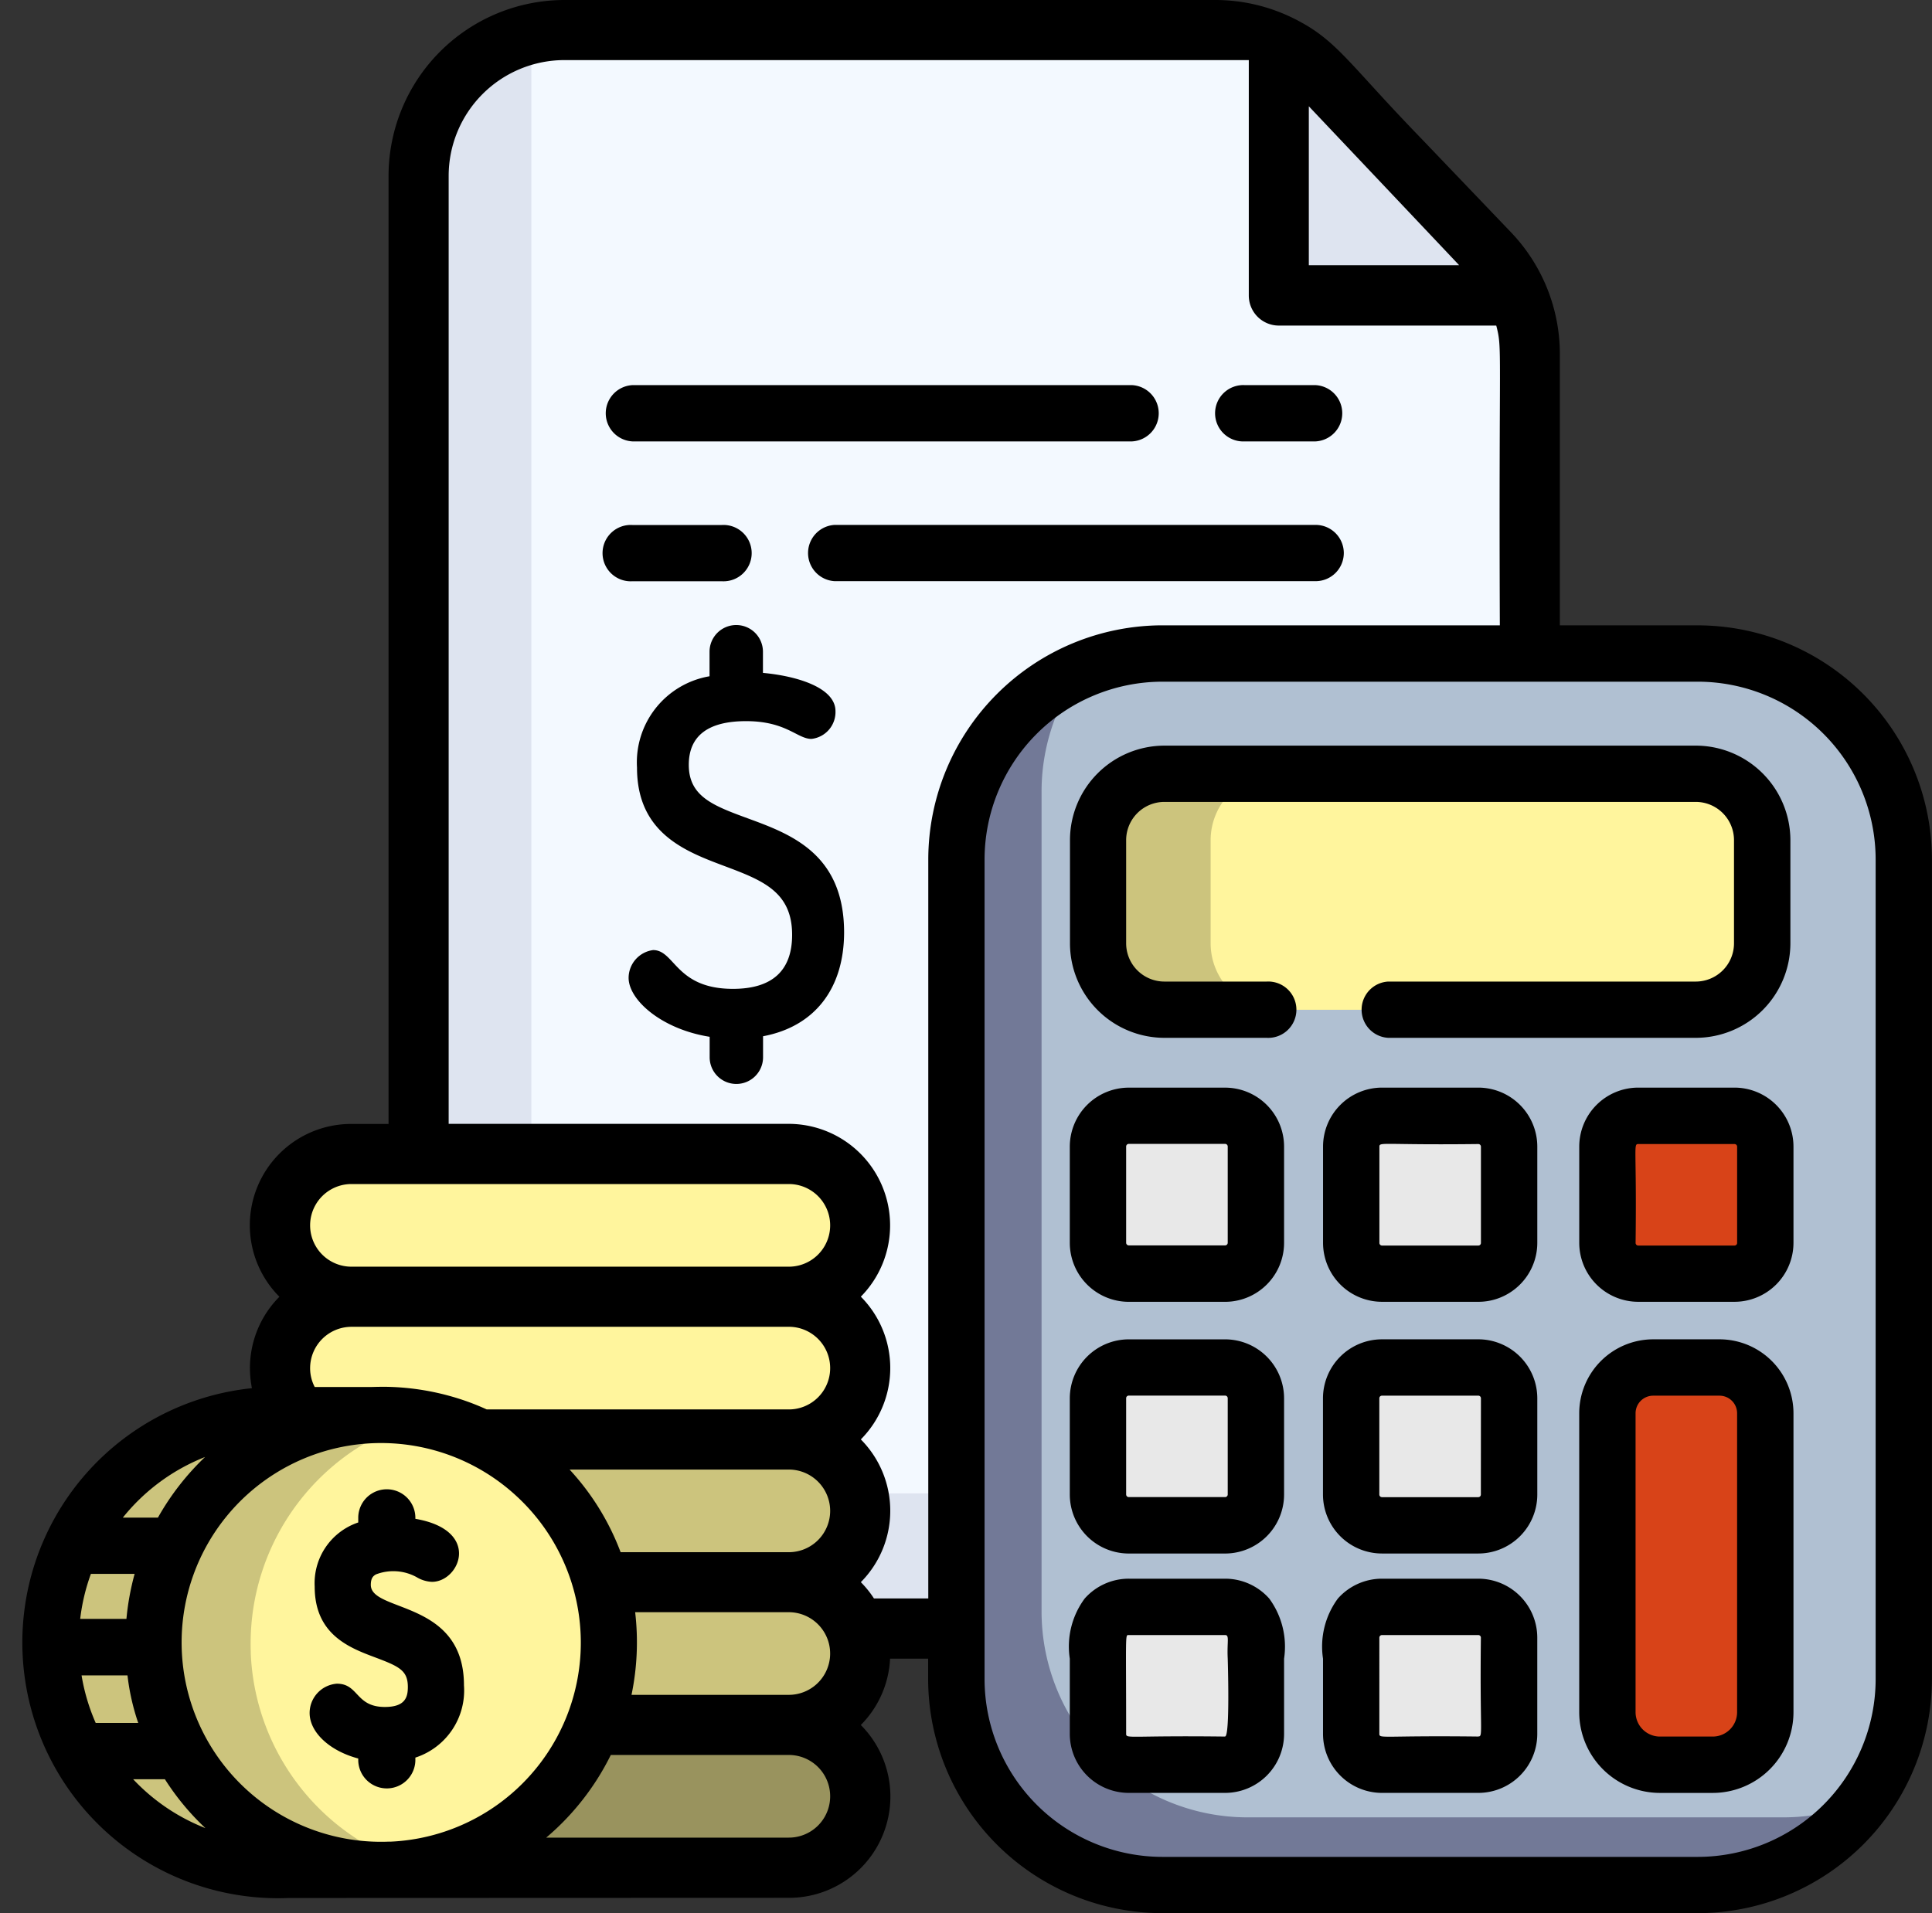 <svg xmlns="http://www.w3.org/2000/svg" width="85.817" height="85" viewBox="0 0 85.817 85">
  <rect x="0" y="0" width="85.817" height="85" fill="#333333" stroke="none"/>
  <g id="c6" transform="translate(-57 -525)">
    <rect id="Rectangle_90085" data-name="Rectangle 90085" width="85" height="85" transform="translate(57 525)" fill="none"/>
    <g id="presupuesto" transform="translate(57.451 525)">
      <path id="Path_215057" data-name="Path 215057" d="M155.881,22.435V72.593c0,.1,0,.2-.007.3a6.476,6.476,0,0,1-6.469,6.174H113a6.475,6.475,0,0,1-6.476-6.474V14.52A6.466,6.466,0,0,1,113,8.044h28.919a6.455,6.455,0,0,1,2.812.644c1.749.842,2.242,1.906,5.386,5.121,3.617,3.927,4.48,4.33,5.218,6.03A6.4,6.4,0,0,1,155.881,22.435Z" transform="translate(-88.381 -6.709)" fill="#dee4f0"/>
      <path id="Path_215058" data-name="Path 215058" d="M181.036,22.434V72.592c0,.1,0,.2-.007.3a6.5,6.5,0,0,1-1.462.165H143.161a6.475,6.475,0,0,1-6.476-6.474V8.51c0-.1,0-.2.007-.3a6.505,6.505,0,0,1,1.462-.165h28.919A6.486,6.486,0,0,1,171.8,10.1l3.467,3.709,3.969,4.153a6.517,6.517,0,0,1,1.8,4.473Z" transform="translate(-113.535 -6.708)" fill="#f3f9ff"/>
      <path id="Path_215059" data-name="Path 215059" d="M292.5,184.048v36.41a9.152,9.152,0,0,1-9.152,9.152H259.566a9.152,9.152,0,0,1-9.152-9.152v-36.41a9.148,9.148,0,0,1,9.152-9.152h23.781A9.151,9.151,0,0,1,292.5,184.048Z" transform="translate(-208.383 -145.861)" fill="#727997"/>
      <path id="Path_215060" data-name="Path 215060" d="M311.506,184.048v36.41a9.1,9.1,0,0,1-1.773,5.413,9.114,9.114,0,0,1-3.6.734H282.358a9.152,9.152,0,0,1-9.152-9.152v-36.41a9.1,9.1,0,0,1,1.773-5.413,9.113,9.113,0,0,1,3.6-.734h23.781A9.151,9.151,0,0,1,311.506,184.048Z" transform="translate(-227.392 -145.861)" fill="#b0c0d2"/>
      <path id="Path_215061" data-name="Path 215061" d="M363.052,367.338v4.276a1.368,1.368,0,0,1-1.367,1.369h-4.278a1.368,1.368,0,0,1-1.369-1.369v-4.276a1.368,1.368,0,0,1,1.369-1.369h4.278A1.368,1.368,0,0,1,363.052,367.338Z" transform="translate(-296.473 -305.212)" fill="#e8e8e8"/>
      <path id="Path_215062" data-name="Path 215062" d="M317.8,210.029v4.582a2.951,2.951,0,0,1-2.951,2.951h-23.6a2.952,2.952,0,0,1-2.951-2.951v-4.582a2.952,2.952,0,0,1,2.951-2.951h23.6A2.951,2.951,0,0,1,317.8,210.029Z" transform="translate(-239.977 -172.7)" fill="#ccc47d"/>
      <path id="Path_215063" data-name="Path 215063" d="M342.957,210.029v4.582a2.951,2.951,0,0,1-2.951,2.951h-18.6a2.952,2.952,0,0,1-2.951-2.951v-4.582a2.952,2.952,0,0,1,2.951-2.951h18.6A2.951,2.951,0,0,1,342.957,210.029Z" transform="translate(-265.131 -172.7)" fill="#fff59d"/>
      <g id="Group_149762" data-name="Group 149762" transform="translate(48.32 49.574)">
        <path id="Path_215064" data-name="Path 215064" d="M295.312,367.338v4.276a1.368,1.368,0,0,1-1.369,1.369h-4.278a1.369,1.369,0,0,1-1.369-1.369v-4.276a1.369,1.369,0,0,1,1.369-1.369h4.278A1.368,1.368,0,0,1,295.312,367.338Z" transform="translate(-288.297 -354.786)" fill="#e8e8e8"/>
        <path id="Path_215065" data-name="Path 215065" d="M363.052,299.977v4.276a1.368,1.368,0,0,1-1.367,1.369h-4.278a1.368,1.368,0,0,1-1.369-1.369v-4.276a1.368,1.368,0,0,1,1.369-1.369h4.278A1.368,1.368,0,0,1,363.052,299.977Z" transform="translate(-344.793 -298.608)" fill="#e8e8e8"/>
      </g>
      <path id="Path_215066" data-name="Path 215066" d="M431.609,299.977v4.276a1.368,1.368,0,0,1-1.369,1.369h-4.276a1.368,1.368,0,0,1-1.369-1.369v-4.276a1.368,1.368,0,0,1,1.369-1.369h4.276A1.368,1.368,0,0,1,431.609,299.977Z" transform="translate(-353.648 -249.034)" fill="#d84318"/>
      <g id="Group_149763" data-name="Group 149763" transform="translate(48.32 49.574)">
        <path id="Path_215067" data-name="Path 215067" d="M295.312,299.977v4.276a1.368,1.368,0,0,1-1.369,1.369h-4.278a1.369,1.369,0,0,1-1.369-1.369v-4.276a1.369,1.369,0,0,1,1.369-1.369h4.278A1.368,1.368,0,0,1,295.312,299.977Z" transform="translate(-288.297 -298.608)" fill="#e8e8e8"/>
        <path id="Path_215068" data-name="Path 215068" d="M363.052,431.4v4.278a1.368,1.368,0,0,1-1.367,1.369h-4.278a1.368,1.368,0,0,1-1.369-1.369V431.4a1.368,1.368,0,0,1,1.369-1.367h4.278A1.368,1.368,0,0,1,363.052,431.4Z" transform="translate(-344.793 -408.213)" fill="#e8e8e8"/>
        <path id="Path_215069" data-name="Path 215069" d="M295.312,431.4v4.278a1.368,1.368,0,0,1-1.369,1.369h-4.278a1.369,1.369,0,0,1-1.369-1.369V431.4a1.369,1.369,0,0,1,1.369-1.367h4.278A1.368,1.368,0,0,1,295.312,431.4Z" transform="translate(-288.297 -408.213)" fill="#e8e8e8"/>
      </g>
      <path id="Path_215070" data-name="Path 215070" d="M431.61,368v13.281a2.334,2.334,0,0,1-2.333,2.335h-2.347a2.334,2.334,0,0,1-2.333-2.335V368a2.033,2.033,0,0,1,2.033-2.033h2.948A2.032,2.032,0,0,1,431.61,368Z" transform="translate(-353.649 -305.212)" fill="#d84318"/>
      <path id="Path_215074" data-name="Path 215074" d="M431.609,299.977v1.272a1.368,1.368,0,0,1-1.369,1.369h-4.276a1.368,1.368,0,0,1-1.369-1.369v-1.272a1.368,1.368,0,0,1,1.369-1.369h4.276A1.368,1.368,0,0,1,431.609,299.977Z" transform="translate(-353.648 -249.034)" fill="#d84318"/>
      <path id="Path_215078" data-name="Path 215078" d="M431.61,368v10.277a2.334,2.334,0,0,1-2.333,2.335h-2.347a2.334,2.334,0,0,1-2.333-2.335V368a2.033,2.033,0,0,1,2.033-2.033h2.948A2.032,2.032,0,0,1,431.61,368Z" transform="translate(-353.649 -305.212)" fill="#d84318"/>
      <path id="Path_215079" data-name="Path 215079" d="M347.266,23.075h-8.115a2.49,2.49,0,0,1-2.49-2.49V11.924a6.467,6.467,0,0,1,1.919,1.411l3.468,3.709,3.969,4.153A6.411,6.411,0,0,1,347.266,23.075Z" transform="translate(-280.312 -9.944)" fill="#dee4f0"/>
      <path id="Path_215080" data-name="Path 215080" d="M95.227,464.822a3.18,3.18,0,0,1-3.171,3.171H72.627a3.171,3.171,0,0,1,0-6.342H92.055A3.181,3.181,0,0,1,95.227,464.822Z" transform="translate(-57.467 -385.01)" fill="#99935e"/>
      <path id="Path_215081" data-name="Path 215081" d="M95.227,426.617a3.18,3.18,0,0,1-3.171,3.171H72.627a3.171,3.171,0,0,1,0-6.342H92.055A3.181,3.181,0,0,1,95.227,426.617Z" transform="translate(-57.467 -353.147)" fill="#ccc47d"/>
      <path id="Path_215082" data-name="Path 215082" d="M95.227,388.413a3.18,3.18,0,0,1-3.171,3.171H72.627a3.171,3.171,0,0,1,0-6.342H92.055A3.181,3.181,0,0,1,95.227,388.413Z" transform="translate(-57.467 -321.286)" fill="#ccc47d"/>
      <path id="Path_215083" data-name="Path 215083" d="M95.227,350.207a3.18,3.18,0,0,1-3.171,3.171H72.627a3.181,3.181,0,0,1-3.171-3.171,3.18,3.18,0,0,1,3.171-3.171H92.055A3.181,3.181,0,0,1,95.227,350.207Z" transform="translate(-57.467 -289.423)" fill="#fff59d"/>
      <path id="Path_215084" data-name="Path 215084" d="M92.055,315.176H72.627a3.181,3.181,0,0,1-3.171-3.171h0a3.181,3.181,0,0,1,3.171-3.171H92.055a3.181,3.181,0,0,1,3.171,3.171h0A3.181,3.181,0,0,1,92.055,315.176Z" transform="translate(-57.467 -257.563)" fill="#fff59d"/>
      <path id="Path_215085" data-name="Path 215085" d="M33.336,387.509a10.318,10.318,0,0,0-10.753-9.881H18.539a10.332,10.332,0,0,0,.884,20.646h3.159v0c.288.012.579.014.873,0a10.5,10.5,0,0,0,1.919-.262,10.333,10.333,0,0,0,7.963-9.686v-.012C33.347,388.047,33.347,387.78,33.336,387.509Z" transform="translate(-6.733 -314.928)" fill="#ccc47d"/>
      <path id="Path_215086" data-name="Path 215086" d="M77.486,389.677v.012a10.332,10.332,0,0,1-7.963,9.686,10.337,10.337,0,0,1-7.953-9.617c0-.023,0-.045,0-.068v-.012a10.336,10.336,0,0,1,7.962-10.422,10.335,10.335,0,0,1,7.956,9.619C77.5,389.144,77.5,389.411,77.486,389.677Z" transform="translate(-50.882 -316.293)" fill="#fff59d"/>
      <path id="Path_215087" data-name="Path 215087" d="M74.963,27.784H68.836V15.726a7.831,7.831,0,0,0-2.165-5.4L62.712,6.187c-3.36-3.462-3.784-4.44-5.785-5.411A7.829,7.829,0,0,0,53.537,0H24.619a7.82,7.82,0,0,0-7.811,7.811V49.936H15.16a4.5,4.5,0,0,0-3.2,7.678,4.49,4.49,0,0,0-1.309,3.171,4.623,4.623,0,0,0,.088.891,11.36,11.36,0,0,0,1.624,22.651l22.222-.008a4.5,4.5,0,0,0,3.2-7.678,4.483,4.483,0,0,0,1.3-2.948h1.691v.9A10.415,10.415,0,0,0,51.182,85H74.963a10.415,10.415,0,0,0,10.4-10.4V38.187A10.415,10.415,0,0,0,74.963,27.784ZM57.685,4.722c5.244,5.543,6.426,6.793,6.648,7.029,0,0,0,0,0,0h0a.036.036,0,0,0,.007.008l0,0a.028.028,0,0,0,.01.01.023.023,0,0,1,0,.007s0,0,0,0,0,0,0,0,0,0,.007.007H57.685V4.722ZM15.16,52.606H34.588a1.836,1.836,0,1,1,0,3.672H15.16a1.836,1.836,0,1,1,0-3.672Zm0,6.342H34.588a1.836,1.836,0,1,1,0,3.672H21.169a10.875,10.875,0,0,0-1.691-.611,11.256,11.256,0,0,0-2.671-.392c-.262-.007-.524,0-.786.007H13.529a1.8,1.8,0,0,1-.205-.84A1.839,1.839,0,0,1,15.16,58.949Zm21.264,8.179a1.838,1.838,0,0,1-1.836,1.836H27.116a11.232,11.232,0,0,0-2.267-3.672h9.739A1.839,1.839,0,0,1,36.424,67.127Zm-27.76-2.4a11.522,11.522,0,0,0-2.1,2.7H5.005A8.818,8.818,0,0,1,8.664,64.731Zm-5.079,5.2H5.529a11.527,11.527,0,0,0-.364,2H3.111A8.774,8.774,0,0,1,3.585,69.931ZM3.8,76.549a8.759,8.759,0,0,1-.628-2.113h2.04a10.076,10.076,0,0,0,.477,2.113Zm1.666,2.5c.819,0,1.3,0,1.407,0a11.276,11.276,0,0,0,1.8,2.173A8.821,8.821,0,0,1,5.466,79.053Zm11.393,2.772A8.858,8.858,0,1,1,22.47,66.451,8.85,8.85,0,0,1,16.859,81.825Zm17.729-.177H23.811a11.438,11.438,0,0,0,2.869-3.672h7.908a1.836,1.836,0,0,1,0,3.672Zm1.821-7.955a1.837,1.837,0,0,1-1.821,1.612H27.6a11.472,11.472,0,0,0,.162-3.672h6.825A1.838,1.838,0,0,1,36.409,73.694Zm4.37-2.671h-2.41a4.43,4.43,0,0,0-.583-.724,4.5,4.5,0,0,0,0-6.342,4.5,4.5,0,0,0,0-6.342,4.51,4.51,0,0,0-3.2-7.678H19.478V7.811a5.147,5.147,0,0,1,5.141-5.141h30.4v10.46a1.335,1.335,0,0,0,1.335,1.335h9.657c.279,1.082.107.724.159,13.318H51.182a10.415,10.415,0,0,0-10.4,10.4V71.023ZM82.863,74.6a7.908,7.908,0,0,1-7.9,7.9H51.182a7.909,7.909,0,0,1-7.9-7.9V38.187a7.909,7.909,0,0,1,7.9-7.9H74.963a7.908,7.908,0,0,1,7.9,7.9V74.6Z" transform="translate(0)"/>
      <path id="Path_215088" data-name="Path 215088" d="M289.5,210.022H284.96a1.7,1.7,0,0,1-1.7-1.7v-4.582a1.7,1.7,0,0,1,1.7-1.7h23.6a1.7,1.7,0,0,1,1.7,1.7v4.582a1.7,1.7,0,0,1-1.7,1.7H294.9a1.252,1.252,0,0,0,0,2.5h13.665a4.207,4.207,0,0,0,4.2-4.2v-4.582a4.207,4.207,0,0,0-4.2-4.2h-23.6a4.2,4.2,0,0,0-4.2,4.2v4.582a4.2,4.2,0,0,0,4.2,4.2H289.5a1.252,1.252,0,1,0,0-2.5Z" transform="translate(-233.689 -166.412)"/>
      <path id="Path_215089" data-name="Path 215089" d="M283.377,367.946h4.278a2.623,2.623,0,0,0,2.62-2.62v-4.276a2.623,2.623,0,0,0-2.62-2.62h-4.278a2.624,2.624,0,0,0-2.62,2.62v4.276A2.624,2.624,0,0,0,283.377,367.946Zm-.117-6.9a.117.117,0,0,1,.117-.117h4.278a.117.117,0,0,1,.117.117v4.276a.117.117,0,0,1-.117.117h-4.278a.117.117,0,0,1-.117-.117Z" transform="translate(-233.689 -298.924)"/>
      <path id="Path_215090" data-name="Path 215090" d="M423.953,291.068h-4.276a2.623,2.623,0,0,0-2.62,2.62v4.276a2.623,2.623,0,0,0,2.62,2.62h4.276a2.623,2.623,0,0,0,2.62-2.62v-4.276A2.623,2.623,0,0,0,423.953,291.068Zm.117,6.9a.116.116,0,0,1-.117.117h-4.276a.117.117,0,0,1-.117-.117c.052-4.231-.109-4.393.117-4.393h4.276a.116.116,0,0,1,.117.117Z" transform="translate(-347.36 -242.746)"/>
      <path id="Path_215091" data-name="Path 215091" d="M283.377,300.585h4.278a2.623,2.623,0,0,0,2.62-2.62v-4.276a2.623,2.623,0,0,0-2.62-2.62h-4.278a2.624,2.624,0,0,0-2.62,2.62v4.276A2.623,2.623,0,0,0,283.377,300.585Zm-.117-6.9a.117.117,0,0,1,.117-.117h4.278a.117.117,0,0,1,.117.117v4.276a.117.117,0,0,1-.117.117h-4.278a.117.117,0,0,1-.117-.117Z" transform="translate(-233.689 -242.746)"/>
      <path id="Path_215092" data-name="Path 215092" d="M289.594,423.374a2.619,2.619,0,0,0-1.961-.883h-4.278a2.613,2.613,0,0,0-1.959.883,3.58,3.58,0,0,0-.661,2.671v3.343a2.624,2.624,0,0,0,2.62,2.62h4.278a2.623,2.623,0,0,0,2.62-2.62v-3.343A3.61,3.61,0,0,0,289.594,423.374Zm-1.961,6.131c-4.226-.052-4.395.108-4.395-.117,0-4.528-.05-4.393.117-4.393h4.278c.205,0,.079.285.117,1.05C287.75,426.045,287.858,429.5,287.633,429.5Z" transform="translate(-233.667 -352.351)"/>
      <path id="Path_215093" data-name="Path 215093" d="M423.287,358.428H420.34a3.289,3.289,0,0,0-3.285,3.285v13.281a3.59,3.59,0,0,0,3.585,3.587h2.347a3.589,3.589,0,0,0,3.585-3.587V361.713A3.288,3.288,0,0,0,423.287,358.428Zm.781,16.566a1.083,1.083,0,0,1-1.082,1.083H420.64a1.084,1.084,0,0,1-1.082-1.083V361.713a.782.782,0,0,1,.781-.781h2.948a.782.782,0,0,1,.781.781v13.281Z" transform="translate(-347.359 -298.923)"/>
      <path id="Path_215094" data-name="Path 215094" d="M168.01,175.878h0c-1.526-.561-2.629-.966-2.629-2.38,0-1.289.856-1.942,2.544-1.942,1.792,0,2.274.789,2.905.789a1.2,1.2,0,0,0,1.067-1.233c0-1.043-1.7-1.56-3.222-1.7v-.94a1.186,1.186,0,0,0-2.372,0v1.09a3.88,3.88,0,0,0-3.222,4.058c0,2.914,2.145,3.72,3.869,4.368,1.688.634,3.021,1.135,3.021,3.062,0,1.592-.884,2.4-2.627,2.4-2.551,0-2.575-1.723-3.548-1.723a1.252,1.252,0,0,0-1.088,1.233c0,.986,1.469,2.283,3.6,2.62v.909a1.186,1.186,0,1,0,2.372,0v-.933c2.287-.43,3.6-2.11,3.6-4.629C172.27,177.443,169.908,176.575,168.01,175.878Z" transform="translate(-135.237 -139.516)"/>
      <path id="Path_215095" data-name="Path 215095" d="M355.377,422.491H351.1a2.619,2.619,0,0,0-1.961.883,3.594,3.594,0,0,0-.659,2.671v3.343a2.623,2.623,0,0,0,2.62,2.62h4.278a2.622,2.622,0,0,0,2.619-2.62V425.11a2.623,2.623,0,0,0-2.619-2.619Zm0,7.013c-4.226-.052-4.395.108-4.395-.117V425.11a.117.117,0,0,1,.117-.115h4.278a.115.115,0,0,1,.115.115C355.442,429.346,355.6,429.5,355.377,429.5Z" transform="translate(-290.164 -352.351)"/>
      <path id="Path_215096" data-name="Path 215096" d="M355.4,291.068h-4.278a2.623,2.623,0,0,0-2.62,2.62v4.276a2.623,2.623,0,0,0,2.62,2.62H355.4a2.581,2.581,0,0,0,.953-.18,2.624,2.624,0,0,0,1.666-2.44v-4.276A2.624,2.624,0,0,0,355.4,291.068Zm.115,6.9a.116.116,0,0,1-.115.117h-4.278a.117.117,0,0,1-.117-.117v-4.276c0-.225.155-.067,4.395-.117a.116.116,0,0,1,.115.117v4.276Z" transform="translate(-290.185 -242.746)"/>
      <path id="Path_215097" data-name="Path 215097" d="M356.35,358.608a2.581,2.581,0,0,0-.953-.18h-4.278a2.623,2.623,0,0,0-2.62,2.62v4.276a2.623,2.623,0,0,0,2.62,2.62H355.4a2.622,2.622,0,0,0,2.619-2.62v-4.276A2.623,2.623,0,0,0,356.35,358.608Zm-.838,6.716a.116.116,0,0,1-.115.117h-4.278a.117.117,0,0,1-.117-.117v-4.276a.117.117,0,0,1,.117-.117H355.4a.116.116,0,0,1,.115.117Z" transform="translate(-290.185 -298.923)"/>
      <path id="Path_215098" data-name="Path 215098" d="M321.3,105.546h3.145a1.252,1.252,0,0,0,0-2.5H321.3a1.252,1.252,0,1,0,0,2.5Z" transform="translate(-266.456 -85.935)"/>
      <path id="Path_215099" data-name="Path 215099" d="M157.422,105.546h22.2a1.252,1.252,0,0,0,0-2.5h-22.2a1.252,1.252,0,0,0,0,2.5Z" transform="translate(-129.785 -85.935)"/>
      <path id="Path_215100" data-name="Path 215100" d="M161.4,142.976a1.252,1.252,0,1,0,0-2.5h-3.979a1.252,1.252,0,1,0,0,2.5Z" transform="translate(-129.785 -117.151)"/>
      <path id="Path_215101" data-name="Path 215101" d="M234.167,141.724a1.252,1.252,0,0,0-1.252-1.252H211.551a1.252,1.252,0,0,0,0,2.5h21.364A1.252,1.252,0,0,0,234.167,141.724Z" transform="translate(-174.928 -117.151)"/>
      <path id="Path_215102" data-name="Path 215102" d="M80.087,402.627c0-.315.116-.4.224-.465a2.151,2.151,0,0,1,1.815.123,1.431,1.431,0,0,0,.678.206c1.235,0,2.211-2.294-.738-2.8v-.079a1.269,1.269,0,0,0-2.537,0v.241a2.846,2.846,0,0,0-1.935,2.851c0,2.135,1.551,2.718,2.684,3.143,1.08.406,1.454.584,1.454,1.318,0,.459-.124.885-1.022.885-1.309,0-1.152-1.034-2.131-1.034a1.308,1.308,0,0,0-1.21,1.3c0,.867.9,1.69,2.16,2.024v.095a1.269,1.269,0,0,0,2.537,0V410.3a3.136,3.136,0,0,0,2.159-3.212C84.225,403.285,80.087,403.856,80.087,402.627Z" transform="translate(-64.067 -332.211)"/>
    </g>
  </g>
</svg>
